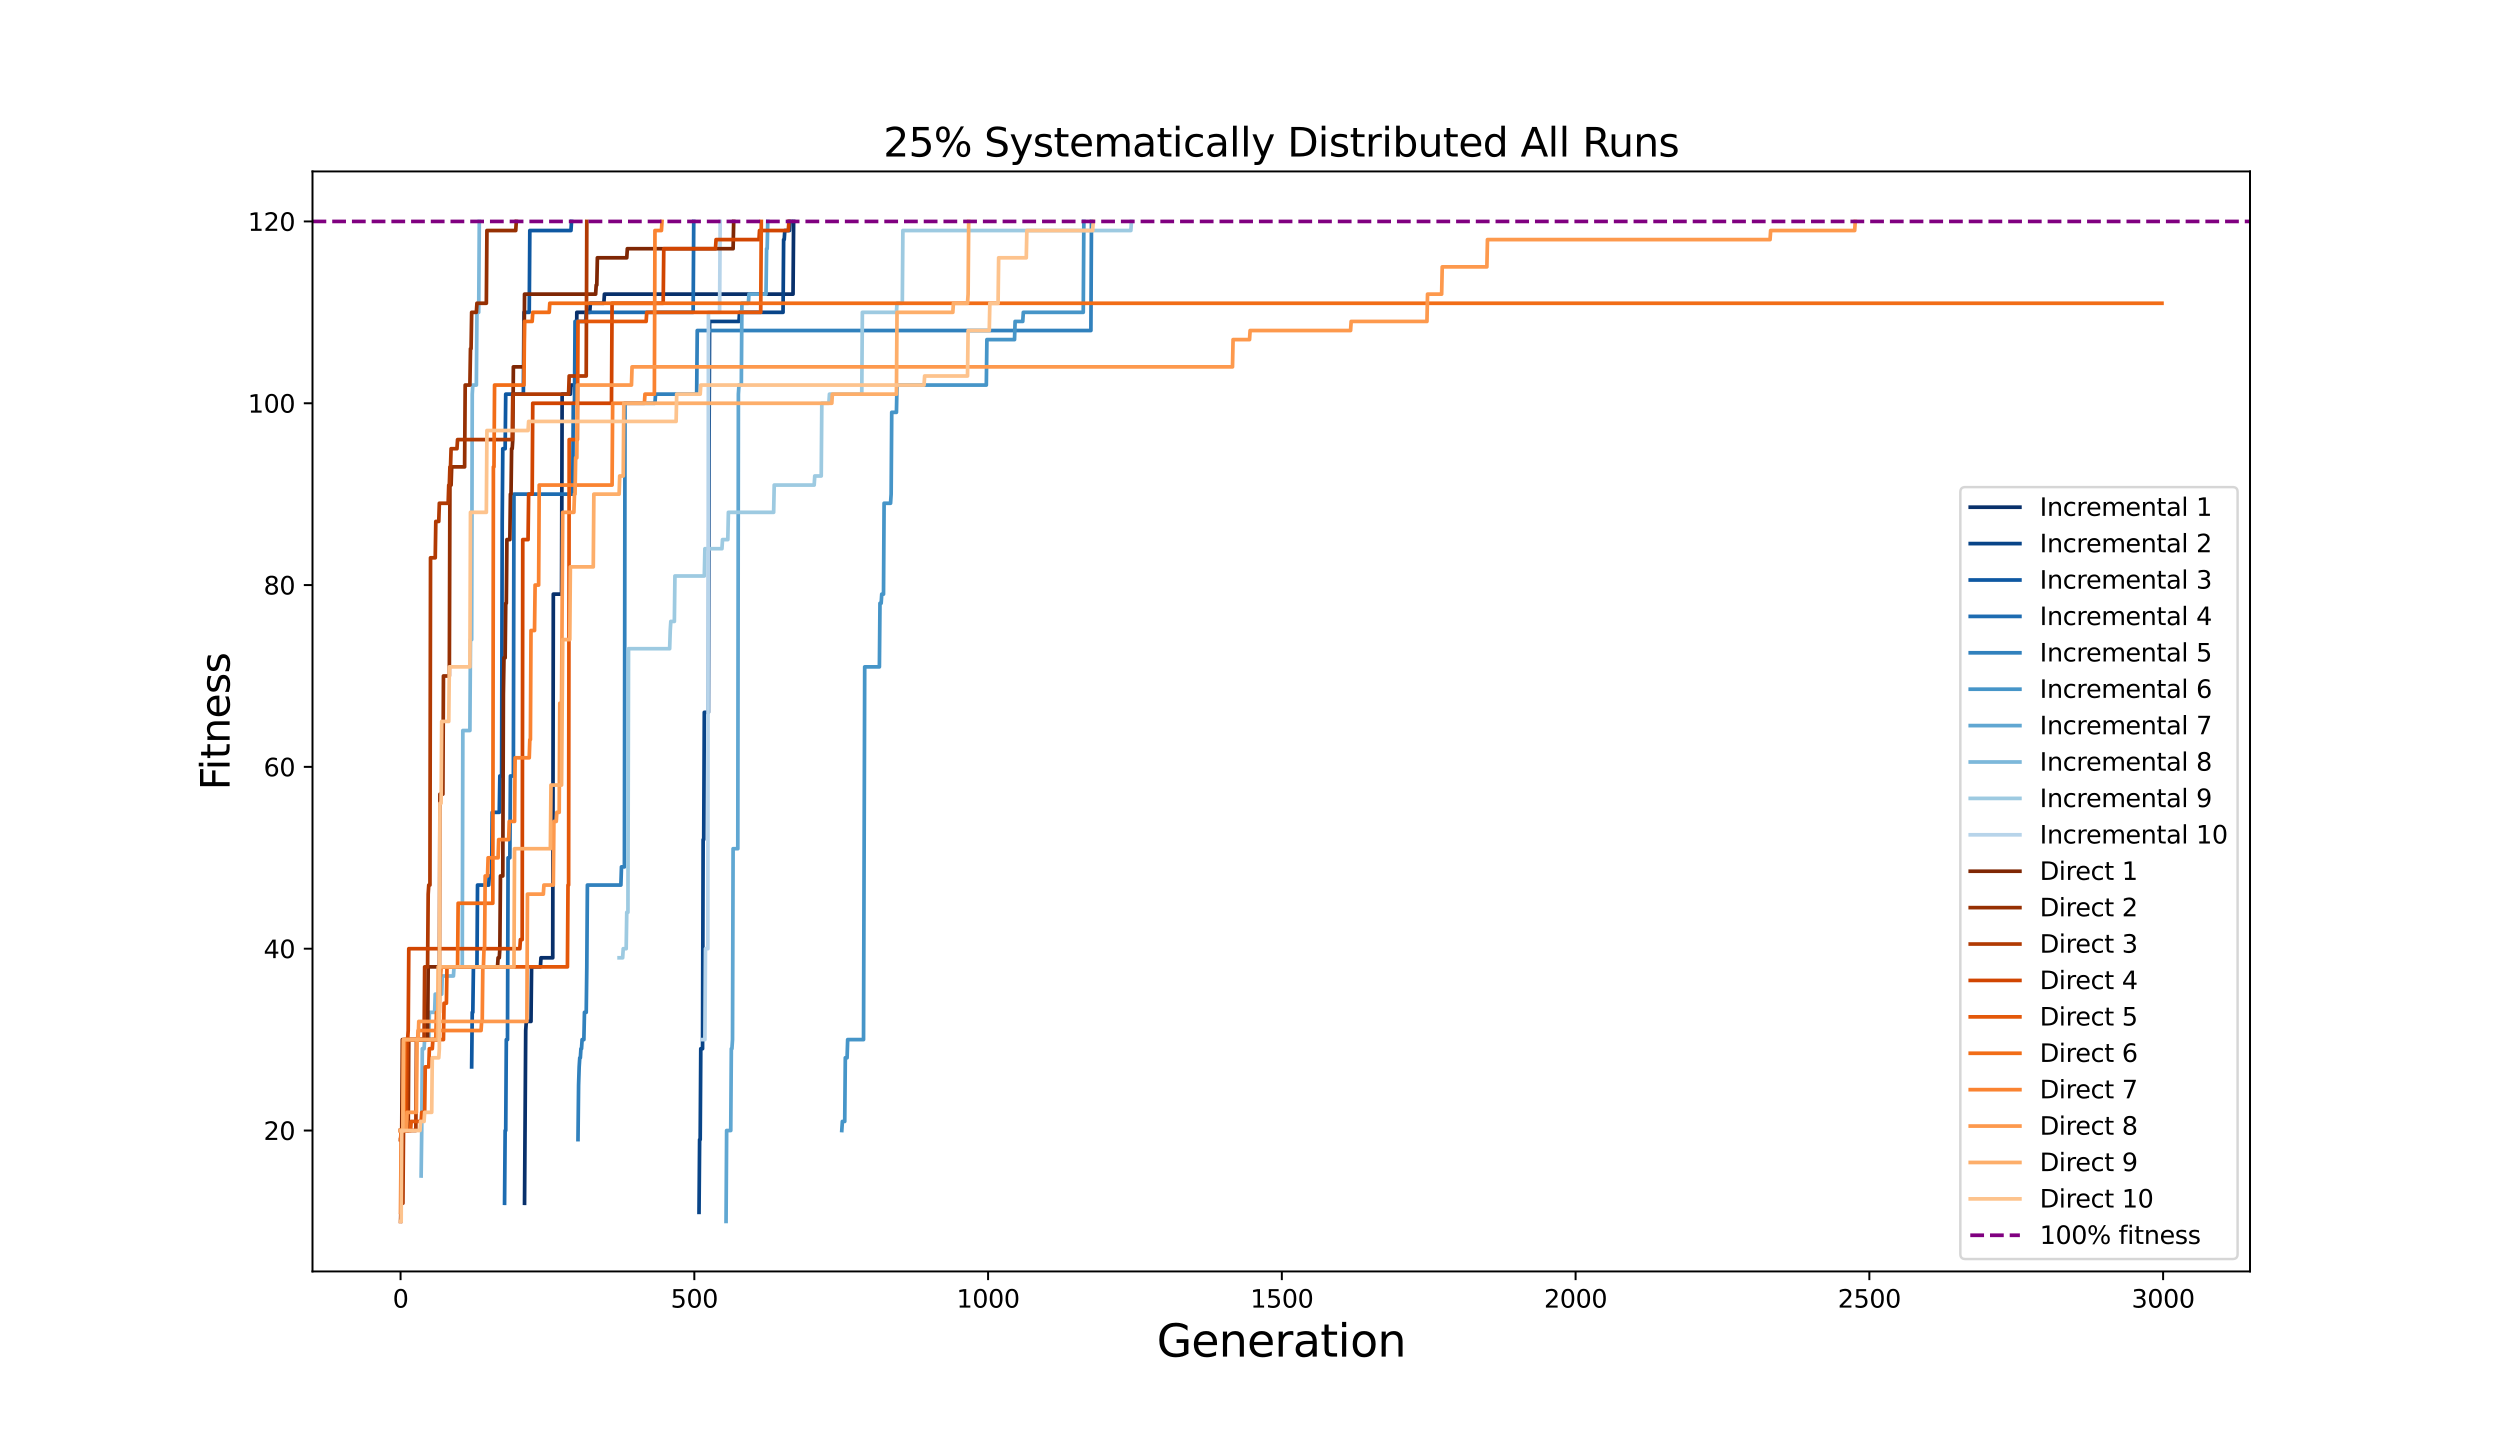 <?xml version="1.0" encoding="utf-8" standalone="no"?>
<!DOCTYPE svg PUBLIC "-//W3C//DTD SVG 1.1//EN"
  "http://www.w3.org/Graphics/SVG/1.1/DTD/svg11.dtd">
<svg xmlns:xlink="http://www.w3.org/1999/xlink" width="1008pt" height="576pt" viewBox="0 0 1008 576" xmlns="http://www.w3.org/2000/svg" version="1.1">
 <defs>
  <style type="text/css">*{stroke-linejoin: round; stroke-linecap: butt}</style>
 </defs>
 <g id="figure_1">
  <g id="patch_1">
   <path d="M 0 576 
L 1008 576 
L 1008 0 
L 0 0 
z
" style="fill: #ffffff"/>
  </g>
  <g id="axes_1">
   <g id="patch_2">
    <path d="M 126 512.64 
L 907.2 512.64 
L 907.2 69.12 
L 126 69.12 
z
" style="fill: #ffffff"/>
   </g>
   <g id="matplotlib.axis_1">
    <g id="xtick_1">
     <g id="line2d_1">
      <defs>
       <path id="m38ad7a9e17" d="M 0 0 
L 0 3.5 
" style="stroke: #000000; stroke-width: 0.8"/>
      </defs>
      <g>
       <use xlink:href="#m38ad7a9e17" x="161.509" y="512.64" style="stroke: #000000; stroke-width: 0.8"/>
      </g>
     </g>
     <g id="text_1">
      <!-- 0 -->
      <g transform="translate(158.328 527.238) scale(0.1 -0.1)">
       <defs>
        <path id="DejaVuSans-30" d="M 2034 4250 
Q 1547 4250 1301 3770 
Q 1056 3291 1056 2328 
Q 1056 1369 1301 889 
Q 1547 409 2034 409 
Q 2525 409 2770 889 
Q 3016 1369 3016 2328 
Q 3016 3291 2770 3770 
Q 2525 4250 2034 4250 
z
M 2034 4750 
Q 2819 4750 3233 4129 
Q 3647 3509 3647 2328 
Q 3647 1150 3233 529 
Q 2819 -91 2034 -91 
Q 1250 -91 836 529 
Q 422 1150 422 2328 
Q 422 3509 836 4129 
Q 1250 4750 2034 4750 
z
" transform="scale(0.016)"/>
       </defs>
       <use xlink:href="#DejaVuSans-30"/>
      </g>
     </g>
    </g>
    <g id="xtick_2">
     <g id="line2d_2">
      <g>
       <use xlink:href="#m38ad7a9e17" x="279.952" y="512.64" style="stroke: #000000; stroke-width: 0.8"/>
      </g>
     </g>
     <g id="text_2">
      <!-- 500 -->
      <g transform="translate(270.408 527.238) scale(0.1 -0.1)">
       <defs>
        <path id="DejaVuSans-35" d="M 691 4666 
L 3169 4666 
L 3169 4134 
L 1269 4134 
L 1269 2991 
Q 1406 3038 1543 3061 
Q 1681 3084 1819 3084 
Q 2600 3084 3056 2656 
Q 3513 2228 3513 1497 
Q 3513 744 3044 326 
Q 2575 -91 1722 -91 
Q 1428 -91 1123 -41 
Q 819 9 494 109 
L 494 744 
Q 775 591 1075 516 
Q 1375 441 1709 441 
Q 2250 441 2565 725 
Q 2881 1009 2881 1497 
Q 2881 1984 2565 2268 
Q 2250 2553 1709 2553 
Q 1456 2553 1204 2497 
Q 953 2441 691 2322 
L 691 4666 
z
" transform="scale(0.016)"/>
       </defs>
       <use xlink:href="#DejaVuSans-35"/>
       <use xlink:href="#DejaVuSans-30" x="63.623"/>
       <use xlink:href="#DejaVuSans-30" x="127.246"/>
      </g>
     </g>
    </g>
    <g id="xtick_3">
     <g id="line2d_3">
      <g>
       <use xlink:href="#m38ad7a9e17" x="398.394" y="512.64" style="stroke: #000000; stroke-width: 0.8"/>
      </g>
     </g>
     <g id="text_3">
      <!-- 1000 -->
      <g transform="translate(385.669 527.238) scale(0.1 -0.1)">
       <defs>
        <path id="DejaVuSans-31" d="M 794 531 
L 1825 531 
L 1825 4091 
L 703 3866 
L 703 4441 
L 1819 4666 
L 2450 4666 
L 2450 531 
L 3481 531 
L 3481 0 
L 794 0 
L 794 531 
z
" transform="scale(0.016)"/>
       </defs>
       <use xlink:href="#DejaVuSans-31"/>
       <use xlink:href="#DejaVuSans-30" x="63.623"/>
       <use xlink:href="#DejaVuSans-30" x="127.246"/>
       <use xlink:href="#DejaVuSans-30" x="190.869"/>
      </g>
     </g>
    </g>
    <g id="xtick_4">
     <g id="line2d_4">
      <g>
       <use xlink:href="#m38ad7a9e17" x="516.837" y="512.64" style="stroke: #000000; stroke-width: 0.8"/>
      </g>
     </g>
     <g id="text_4">
      <!-- 1500 -->
      <g transform="translate(504.112 527.238) scale(0.1 -0.1)">
       <use xlink:href="#DejaVuSans-31"/>
       <use xlink:href="#DejaVuSans-35" x="63.623"/>
       <use xlink:href="#DejaVuSans-30" x="127.246"/>
       <use xlink:href="#DejaVuSans-30" x="190.869"/>
      </g>
     </g>
    </g>
    <g id="xtick_5">
     <g id="line2d_5">
      <g>
       <use xlink:href="#m38ad7a9e17" x="635.279" y="512.64" style="stroke: #000000; stroke-width: 0.8"/>
      </g>
     </g>
     <g id="text_5">
      <!-- 2000 -->
      <g transform="translate(622.554 527.238) scale(0.1 -0.1)">
       <defs>
        <path id="DejaVuSans-32" d="M 1228 531 
L 3431 531 
L 3431 0 
L 469 0 
L 469 531 
Q 828 903 1448 1529 
Q 2069 2156 2228 2338 
Q 2531 2678 2651 2914 
Q 2772 3150 2772 3378 
Q 2772 3750 2511 3984 
Q 2250 4219 1831 4219 
Q 1534 4219 1204 4116 
Q 875 4013 500 3803 
L 500 4441 
Q 881 4594 1212 4672 
Q 1544 4750 1819 4750 
Q 2544 4750 2975 4387 
Q 3406 4025 3406 3419 
Q 3406 3131 3298 2873 
Q 3191 2616 2906 2266 
Q 2828 2175 2409 1742 
Q 1991 1309 1228 531 
z
" transform="scale(0.016)"/>
       </defs>
       <use xlink:href="#DejaVuSans-32"/>
       <use xlink:href="#DejaVuSans-30" x="63.623"/>
       <use xlink:href="#DejaVuSans-30" x="127.246"/>
       <use xlink:href="#DejaVuSans-30" x="190.869"/>
      </g>
     </g>
    </g>
    <g id="xtick_6">
     <g id="line2d_6">
      <g>
       <use xlink:href="#m38ad7a9e17" x="753.722" y="512.64" style="stroke: #000000; stroke-width: 0.8"/>
      </g>
     </g>
     <g id="text_6">
      <!-- 2500 -->
      <g transform="translate(740.997 527.238) scale(0.1 -0.1)">
       <use xlink:href="#DejaVuSans-32"/>
       <use xlink:href="#DejaVuSans-35" x="63.623"/>
       <use xlink:href="#DejaVuSans-30" x="127.246"/>
       <use xlink:href="#DejaVuSans-30" x="190.869"/>
      </g>
     </g>
    </g>
    <g id="xtick_7">
     <g id="line2d_7">
      <g>
       <use xlink:href="#m38ad7a9e17" x="872.165" y="512.64" style="stroke: #000000; stroke-width: 0.8"/>
      </g>
     </g>
     <g id="text_7">
      <!-- 3000 -->
      <g transform="translate(859.44 527.238) scale(0.1 -0.1)">
       <defs>
        <path id="DejaVuSans-33" d="M 2597 2516 
Q 3050 2419 3304 2112 
Q 3559 1806 3559 1356 
Q 3559 666 3084 287 
Q 2609 -91 1734 -91 
Q 1441 -91 1130 -33 
Q 819 25 488 141 
L 488 750 
Q 750 597 1062 519 
Q 1375 441 1716 441 
Q 2309 441 2620 675 
Q 2931 909 2931 1356 
Q 2931 1769 2642 2001 
Q 2353 2234 1838 2234 
L 1294 2234 
L 1294 2753 
L 1863 2753 
Q 2328 2753 2575 2939 
Q 2822 3125 2822 3475 
Q 2822 3834 2567 4026 
Q 2313 4219 1838 4219 
Q 1578 4219 1281 4162 
Q 984 4106 628 3988 
L 628 4550 
Q 988 4650 1302 4700 
Q 1616 4750 1894 4750 
Q 2613 4750 3031 4423 
Q 3450 4097 3450 3541 
Q 3450 3153 3228 2886 
Q 3006 2619 2597 2516 
z
" transform="scale(0.016)"/>
       </defs>
       <use xlink:href="#DejaVuSans-33"/>
       <use xlink:href="#DejaVuSans-30" x="63.623"/>
       <use xlink:href="#DejaVuSans-30" x="127.246"/>
       <use xlink:href="#DejaVuSans-30" x="190.869"/>
      </g>
     </g>
    </g>
    <g id="text_8">
     <!-- Generation -->
     <g transform="translate(466.393 546.995) scale(0.18 -0.18)">
      <defs>
       <path id="DejaVuSans-47" d="M 3809 666 
L 3809 1919 
L 2778 1919 
L 2778 2438 
L 4434 2438 
L 4434 434 
Q 4069 175 3628 42 
Q 3188 -91 2688 -91 
Q 1594 -91 976 548 
Q 359 1188 359 2328 
Q 359 3472 976 4111 
Q 1594 4750 2688 4750 
Q 3144 4750 3555 4637 
Q 3966 4525 4313 4306 
L 4313 3634 
Q 3963 3931 3569 4081 
Q 3175 4231 2741 4231 
Q 1884 4231 1454 3753 
Q 1025 3275 1025 2328 
Q 1025 1384 1454 906 
Q 1884 428 2741 428 
Q 3075 428 3337 486 
Q 3600 544 3809 666 
z
" transform="scale(0.016)"/>
       <path id="DejaVuSans-65" d="M 3597 1894 
L 3597 1613 
L 953 1613 
Q 991 1019 1311 708 
Q 1631 397 2203 397 
Q 2534 397 2845 478 
Q 3156 559 3463 722 
L 3463 178 
Q 3153 47 2828 -22 
Q 2503 -91 2169 -91 
Q 1331 -91 842 396 
Q 353 884 353 1716 
Q 353 2575 817 3079 
Q 1281 3584 2069 3584 
Q 2775 3584 3186 3129 
Q 3597 2675 3597 1894 
z
M 3022 2063 
Q 3016 2534 2758 2815 
Q 2500 3097 2075 3097 
Q 1594 3097 1305 2825 
Q 1016 2553 972 2059 
L 3022 2063 
z
" transform="scale(0.016)"/>
       <path id="DejaVuSans-6e" d="M 3513 2113 
L 3513 0 
L 2938 0 
L 2938 2094 
Q 2938 2591 2744 2837 
Q 2550 3084 2163 3084 
Q 1697 3084 1428 2787 
Q 1159 2491 1159 1978 
L 1159 0 
L 581 0 
L 581 3500 
L 1159 3500 
L 1159 2956 
Q 1366 3272 1645 3428 
Q 1925 3584 2291 3584 
Q 2894 3584 3203 3211 
Q 3513 2838 3513 2113 
z
" transform="scale(0.016)"/>
       <path id="DejaVuSans-72" d="M 2631 2963 
Q 2534 3019 2420 3045 
Q 2306 3072 2169 3072 
Q 1681 3072 1420 2755 
Q 1159 2438 1159 1844 
L 1159 0 
L 581 0 
L 581 3500 
L 1159 3500 
L 1159 2956 
Q 1341 3275 1631 3429 
Q 1922 3584 2338 3584 
Q 2397 3584 2469 3576 
Q 2541 3569 2628 3553 
L 2631 2963 
z
" transform="scale(0.016)"/>
       <path id="DejaVuSans-61" d="M 2194 1759 
Q 1497 1759 1228 1600 
Q 959 1441 959 1056 
Q 959 750 1161 570 
Q 1363 391 1709 391 
Q 2188 391 2477 730 
Q 2766 1069 2766 1631 
L 2766 1759 
L 2194 1759 
z
M 3341 1997 
L 3341 0 
L 2766 0 
L 2766 531 
Q 2569 213 2275 61 
Q 1981 -91 1556 -91 
Q 1019 -91 701 211 
Q 384 513 384 1019 
Q 384 1609 779 1909 
Q 1175 2209 1959 2209 
L 2766 2209 
L 2766 2266 
Q 2766 2663 2505 2880 
Q 2244 3097 1772 3097 
Q 1472 3097 1187 3025 
Q 903 2953 641 2809 
L 641 3341 
Q 956 3463 1253 3523 
Q 1550 3584 1831 3584 
Q 2591 3584 2966 3190 
Q 3341 2797 3341 1997 
z
" transform="scale(0.016)"/>
       <path id="DejaVuSans-74" d="M 1172 4494 
L 1172 3500 
L 2356 3500 
L 2356 3053 
L 1172 3053 
L 1172 1153 
Q 1172 725 1289 603 
Q 1406 481 1766 481 
L 2356 481 
L 2356 0 
L 1766 0 
Q 1100 0 847 248 
Q 594 497 594 1153 
L 594 3053 
L 172 3053 
L 172 3500 
L 594 3500 
L 594 4494 
L 1172 4494 
z
" transform="scale(0.016)"/>
       <path id="DejaVuSans-69" d="M 603 3500 
L 1178 3500 
L 1178 0 
L 603 0 
L 603 3500 
z
M 603 4863 
L 1178 4863 
L 1178 4134 
L 603 4134 
L 603 4863 
z
" transform="scale(0.016)"/>
       <path id="DejaVuSans-6f" d="M 1959 3097 
Q 1497 3097 1228 2736 
Q 959 2375 959 1747 
Q 959 1119 1226 758 
Q 1494 397 1959 397 
Q 2419 397 2687 759 
Q 2956 1122 2956 1747 
Q 2956 2369 2687 2733 
Q 2419 3097 1959 3097 
z
M 1959 3584 
Q 2709 3584 3137 3096 
Q 3566 2609 3566 1747 
Q 3566 888 3137 398 
Q 2709 -91 1959 -91 
Q 1206 -91 779 398 
Q 353 888 353 1747 
Q 353 2609 779 3096 
Q 1206 3584 1959 3584 
z
" transform="scale(0.016)"/>
      </defs>
      <use xlink:href="#DejaVuSans-47"/>
      <use xlink:href="#DejaVuSans-65" x="77.49"/>
      <use xlink:href="#DejaVuSans-6e" x="139.014"/>
      <use xlink:href="#DejaVuSans-65" x="202.393"/>
      <use xlink:href="#DejaVuSans-72" x="263.916"/>
      <use xlink:href="#DejaVuSans-61" x="305.029"/>
      <use xlink:href="#DejaVuSans-74" x="366.309"/>
      <use xlink:href="#DejaVuSans-69" x="405.518"/>
      <use xlink:href="#DejaVuSans-6f" x="433.301"/>
      <use xlink:href="#DejaVuSans-6e" x="494.482"/>
     </g>
    </g>
   </g>
   <g id="matplotlib.axis_2">
    <g id="ytick_1">
     <g id="line2d_8">
      <defs>
       <path id="m0af1638ff4" d="M 0 0 
L -3.5 0 
" style="stroke: #000000; stroke-width: 0.8"/>
      </defs>
      <g>
       <use xlink:href="#m0af1638ff4" x="126" y="455.825" style="stroke: #000000; stroke-width: 0.8"/>
      </g>
     </g>
     <g id="text_9">
      <!-- 20 -->
      <g transform="translate(106.275 459.625) scale(0.1 -0.1)">
       <use xlink:href="#DejaVuSans-32"/>
       <use xlink:href="#DejaVuSans-30" x="63.623"/>
      </g>
     </g>
    </g>
    <g id="ytick_2">
     <g id="line2d_9">
      <g>
       <use xlink:href="#m0af1638ff4" x="126" y="382.516" style="stroke: #000000; stroke-width: 0.8"/>
      </g>
     </g>
     <g id="text_10">
      <!-- 40 -->
      <g transform="translate(106.275 386.316) scale(0.1 -0.1)">
       <defs>
        <path id="DejaVuSans-34" d="M 2419 4116 
L 825 1625 
L 2419 1625 
L 2419 4116 
z
M 2253 4666 
L 3047 4666 
L 3047 1625 
L 3713 1625 
L 3713 1100 
L 3047 1100 
L 3047 0 
L 2419 0 
L 2419 1100 
L 313 1100 
L 313 1709 
L 2253 4666 
z
" transform="scale(0.016)"/>
       </defs>
       <use xlink:href="#DejaVuSans-34"/>
       <use xlink:href="#DejaVuSans-30" x="63.623"/>
      </g>
     </g>
    </g>
    <g id="ytick_3">
     <g id="line2d_10">
      <g>
       <use xlink:href="#m0af1638ff4" x="126" y="309.207" style="stroke: #000000; stroke-width: 0.8"/>
      </g>
     </g>
     <g id="text_11">
      <!-- 60 -->
      <g transform="translate(106.275 313.006) scale(0.1 -0.1)">
       <defs>
        <path id="DejaVuSans-36" d="M 2113 2584 
Q 1688 2584 1439 2293 
Q 1191 2003 1191 1497 
Q 1191 994 1439 701 
Q 1688 409 2113 409 
Q 2538 409 2786 701 
Q 3034 994 3034 1497 
Q 3034 2003 2786 2293 
Q 2538 2584 2113 2584 
z
M 3366 4563 
L 3366 3988 
Q 3128 4100 2886 4159 
Q 2644 4219 2406 4219 
Q 1781 4219 1451 3797 
Q 1122 3375 1075 2522 
Q 1259 2794 1537 2939 
Q 1816 3084 2150 3084 
Q 2853 3084 3261 2657 
Q 3669 2231 3669 1497 
Q 3669 778 3244 343 
Q 2819 -91 2113 -91 
Q 1303 -91 875 529 
Q 447 1150 447 2328 
Q 447 3434 972 4092 
Q 1497 4750 2381 4750 
Q 2619 4750 2861 4703 
Q 3103 4656 3366 4563 
z
" transform="scale(0.016)"/>
       </defs>
       <use xlink:href="#DejaVuSans-36"/>
       <use xlink:href="#DejaVuSans-30" x="63.623"/>
      </g>
     </g>
    </g>
    <g id="ytick_4">
     <g id="line2d_11">
      <g>
       <use xlink:href="#m0af1638ff4" x="126" y="235.898" style="stroke: #000000; stroke-width: 0.8"/>
      </g>
     </g>
     <g id="text_12">
      <!-- 80 -->
      <g transform="translate(106.275 239.697) scale(0.1 -0.1)">
       <defs>
        <path id="DejaVuSans-38" d="M 2034 2216 
Q 1584 2216 1326 1975 
Q 1069 1734 1069 1313 
Q 1069 891 1326 650 
Q 1584 409 2034 409 
Q 2484 409 2743 651 
Q 3003 894 3003 1313 
Q 3003 1734 2745 1975 
Q 2488 2216 2034 2216 
z
M 1403 2484 
Q 997 2584 770 2862 
Q 544 3141 544 3541 
Q 544 4100 942 4425 
Q 1341 4750 2034 4750 
Q 2731 4750 3128 4425 
Q 3525 4100 3525 3541 
Q 3525 3141 3298 2862 
Q 3072 2584 2669 2484 
Q 3125 2378 3379 2068 
Q 3634 1759 3634 1313 
Q 3634 634 3220 271 
Q 2806 -91 2034 -91 
Q 1263 -91 848 271 
Q 434 634 434 1313 
Q 434 1759 690 2068 
Q 947 2378 1403 2484 
z
M 1172 3481 
Q 1172 3119 1398 2916 
Q 1625 2713 2034 2713 
Q 2441 2713 2670 2916 
Q 2900 3119 2900 3481 
Q 2900 3844 2670 4047 
Q 2441 4250 2034 4250 
Q 1625 4250 1398 4047 
Q 1172 3844 1172 3481 
z
" transform="scale(0.016)"/>
       </defs>
       <use xlink:href="#DejaVuSans-38"/>
       <use xlink:href="#DejaVuSans-30" x="63.623"/>
      </g>
     </g>
    </g>
    <g id="ytick_5">
     <g id="line2d_12">
      <g>
       <use xlink:href="#m0af1638ff4" x="126" y="162.589" style="stroke: #000000; stroke-width: 0.8"/>
      </g>
     </g>
     <g id="text_13">
      <!-- 100 -->
      <g transform="translate(99.912 166.388) scale(0.1 -0.1)">
       <use xlink:href="#DejaVuSans-31"/>
       <use xlink:href="#DejaVuSans-30" x="63.623"/>
       <use xlink:href="#DejaVuSans-30" x="127.246"/>
      </g>
     </g>
    </g>
    <g id="ytick_6">
     <g id="line2d_13">
      <g>
       <use xlink:href="#m0af1638ff4" x="126" y="89.28" style="stroke: #000000; stroke-width: 0.8"/>
      </g>
     </g>
     <g id="text_14">
      <!-- 120 -->
      <g transform="translate(99.912 93.079) scale(0.1 -0.1)">
       <use xlink:href="#DejaVuSans-31"/>
       <use xlink:href="#DejaVuSans-32" x="63.623"/>
       <use xlink:href="#DejaVuSans-30" x="127.246"/>
      </g>
     </g>
    </g>
    <g id="text_15">
     <!-- Fitness -->
     <g transform="translate(92.585 318.587) rotate(-90) scale(0.16 -0.16)">
      <defs>
       <path id="DejaVuSans-46" d="M 628 4666 
L 3309 4666 
L 3309 4134 
L 1259 4134 
L 1259 2759 
L 3109 2759 
L 3109 2228 
L 1259 2228 
L 1259 0 
L 628 0 
L 628 4666 
z
" transform="scale(0.016)"/>
       <path id="DejaVuSans-73" d="M 2834 3397 
L 2834 2853 
Q 2591 2978 2328 3040 
Q 2066 3103 1784 3103 
Q 1356 3103 1142 2972 
Q 928 2841 928 2578 
Q 928 2378 1081 2264 
Q 1234 2150 1697 2047 
L 1894 2003 
Q 2506 1872 2764 1633 
Q 3022 1394 3022 966 
Q 3022 478 2636 193 
Q 2250 -91 1575 -91 
Q 1294 -91 989 -36 
Q 684 19 347 128 
L 347 722 
Q 666 556 975 473 
Q 1284 391 1588 391 
Q 1994 391 2212 530 
Q 2431 669 2431 922 
Q 2431 1156 2273 1281 
Q 2116 1406 1581 1522 
L 1381 1569 
Q 847 1681 609 1914 
Q 372 2147 372 2553 
Q 372 3047 722 3315 
Q 1072 3584 1716 3584 
Q 2034 3584 2315 3537 
Q 2597 3491 2834 3397 
z
" transform="scale(0.016)"/>
      </defs>
      <use xlink:href="#DejaVuSans-46"/>
      <use xlink:href="#DejaVuSans-69" x="50.27"/>
      <use xlink:href="#DejaVuSans-74" x="78.053"/>
      <use xlink:href="#DejaVuSans-6e" x="117.262"/>
      <use xlink:href="#DejaVuSans-65" x="180.641"/>
      <use xlink:href="#DejaVuSans-73" x="242.164"/>
      <use xlink:href="#DejaVuSans-73" x="294.264"/>
     </g>
    </g>
   </g>
   <g id="line2d_14">
    <path d="M 211.492 485.149 
L 211.966 415.505 
L 212.203 411.84 
L 214.098 411.84 
L 214.334 389.847 
L 217.888 389.847 
L 218.125 386.182 
L 222.862 386.182 
L 223.099 239.564 
L 226.416 239.564 
L 226.653 158.924 
L 229.969 158.924 
L 230.206 155.258 
L 232.338 155.258 
L 232.575 125.935 
L 237.786 125.935 
L 238.023 122.269 
L 243.471 122.269 
L 243.708 118.604 
L 319.748 118.604 
L 319.985 89.28 
L 319.985 89.28 
" clip-path="url(#p54d63b4b14)" style="fill: none; stroke: #08306b; stroke-width: 1.5; stroke-linecap: square"/>
   </g>
   <g id="line2d_15">
    <path d="M 281.847 488.815 
L 282.084 459.491 
L 282.321 459.491 
L 282.557 422.836 
L 283.268 422.836 
L 283.505 338.531 
L 283.742 338.531 
L 283.979 287.215 
L 285.637 287.215 
L 285.874 180.916 
L 286.111 129.6 
L 297.955 129.6 
L 298.192 125.935 
L 315.721 125.935 
L 315.958 96.611 
L 316.195 96.611 
L 316.432 92.945 
L 318.327 92.945 
L 318.564 89.28 
L 318.564 89.28 
" clip-path="url(#p54d63b4b14)" style="fill: none; stroke: #084488; stroke-width: 1.5; stroke-linecap: square"/>
   </g>
   <g id="line2d_16">
    <path d="M 190.172 430.167 
L 190.409 408.175 
L 190.646 408.175 
L 190.883 389.847 
L 192.304 389.847 
L 192.541 356.858 
L 197.042 356.858 
L 197.279 353.193 
L 198.226 353.193 
L 198.463 327.535 
L 201.306 327.535 
L 201.543 312.873 
L 202.253 312.873 
L 202.49 210.24 
L 202.727 180.916 
L 203.675 180.916 
L 203.912 158.924 
L 211.018 158.924 
L 211.255 125.935 
L 213.387 125.935 
L 213.624 92.945 
L 230.206 92.945 
L 230.443 89.28 
L 230.443 89.28 
" clip-path="url(#p54d63b4b14)" style="fill: none; stroke: #0e58a2; stroke-width: 1.5; stroke-linecap: square"/>
   </g>
   <g id="line2d_17">
    <path d="M 203.438 485.149 
L 203.675 455.825 
L 203.912 455.825 
L 204.148 419.171 
L 204.622 419.171 
L 204.859 345.862 
L 205.57 345.862 
L 205.807 312.873 
L 206.991 312.873 
L 207.228 199.244 
L 230.916 199.244 
L 231.153 162.589 
L 231.627 162.589 
L 231.864 129.6 
L 236.128 129.6 
L 236.365 125.935 
L 279.478 125.935 
L 279.715 89.28 
L 279.715 89.28 
" clip-path="url(#p54d63b4b14)" style="fill: none; stroke: #1d6cb1; stroke-width: 1.5; stroke-linecap: square"/>
   </g>
   <g id="line2d_18">
    <path d="M 233.048 459.491 
L 233.285 437.498 
L 233.522 430.167 
L 233.759 426.502 
L 233.996 426.502 
L 234.233 422.836 
L 234.47 422.836 
L 234.707 419.171 
L 235.417 419.171 
L 235.654 408.175 
L 236.365 408.175 
L 236.602 389.847 
L 236.839 356.858 
L 250.341 356.858 
L 250.578 349.527 
L 251.762 349.527 
L 251.999 162.589 
L 264.08 162.589 
L 264.317 158.924 
L 280.899 158.924 
L 281.136 133.265 
L 439.849 133.265 
L 440.086 89.28 
L 440.086 89.28 
" clip-path="url(#p54d63b4b14)" style="fill: none; stroke: #3181bd; stroke-width: 1.5; stroke-linecap: square"/>
   </g>
   <g id="line2d_19">
    <path d="M 339.41 455.825 
L 339.647 452.16 
L 340.594 452.16 
L 340.831 426.502 
L 341.542 426.502 
L 341.779 419.171 
L 348.175 419.171 
L 348.648 268.887 
L 354.571 268.887 
L 354.807 243.229 
L 355.281 243.229 
L 355.518 239.564 
L 356.229 239.564 
L 356.466 202.909 
L 359.071 202.909 
L 359.308 199.244 
L 359.545 166.255 
L 361.44 166.255 
L 361.677 155.258 
L 397.684 155.258 
L 397.921 136.931 
L 409.054 136.931 
L 409.291 129.6 
L 412.371 129.6 
L 412.607 125.935 
L 436.77 125.935 
L 437.007 89.28 
L 437.007 89.28 
" clip-path="url(#p54d63b4b14)" style="fill: none; stroke: #4695c8; stroke-width: 1.5; stroke-linecap: square"/>
   </g>
   <g id="line2d_20">
    <path d="M 292.743 492.48 
L 292.98 455.825 
L 293.217 455.825 
L 293.454 455.825 
L 293.691 455.825 
L 293.928 455.825 
L 294.165 455.825 
L 294.402 455.825 
L 294.639 455.825 
L 294.875 422.836 
L 295.112 422.836 
L 295.349 419.171 
L 295.586 342.196 
L 295.823 342.196 
L 296.06 342.196 
L 296.297 342.196 
L 296.534 342.196 
L 296.771 342.196 
L 297.007 342.196 
L 297.244 342.196 
L 297.481 342.196 
L 297.718 158.924 
L 297.955 155.258 
L 298.192 155.258 
L 298.429 155.258 
L 298.666 155.258 
L 298.903 155.258 
L 299.139 122.269 
L 299.376 122.269 
L 299.613 122.269 
L 299.85 122.269 
L 300.087 122.269 
L 300.324 122.269 
L 300.561 122.269 
L 300.798 122.269 
L 301.034 122.269 
L 301.271 122.269 
L 301.508 122.269 
L 301.745 122.269 
L 301.982 118.604 
L 302.219 118.604 
L 302.456 118.604 
L 302.693 118.604 
L 302.93 118.604 
L 303.166 118.604 
L 303.403 118.604 
L 303.64 118.604 
L 303.877 118.604 
L 304.114 118.604 
L 304.351 118.604 
L 304.588 118.604 
L 304.825 118.604 
L 305.062 118.604 
L 305.298 118.604 
L 305.535 118.604 
L 305.772 118.604 
L 306.009 118.604 
L 306.246 118.604 
L 306.483 118.604 
L 306.72 118.604 
L 306.957 118.604 
L 307.193 118.604 
L 307.43 118.604 
L 307.667 118.604 
L 307.904 118.604 
L 308.141 118.604 
L 308.378 118.604 
L 308.615 118.604 
L 308.852 118.604 
L 309.089 100.276 
L 309.325 100.276 
L 309.562 89.28 
" clip-path="url(#p54d63b4b14)" style="fill: none; stroke: #60a7d2; stroke-width: 1.5; stroke-linecap: square"/>
   </g>
   <g id="line2d_21">
    <path d="M 169.8 474.153 
L 170.037 455.825 
L 170.274 422.836 
L 170.511 422.836 
L 170.748 422.836 
L 170.984 422.836 
L 171.221 419.171 
L 171.458 419.171 
L 171.695 419.171 
L 171.932 419.171 
L 172.169 419.171 
L 172.406 419.171 
L 172.643 419.171 
L 172.88 419.171 
L 173.116 408.175 
L 173.353 408.175 
L 173.59 408.175 
L 173.827 408.175 
L 174.064 408.175 
L 174.301 408.175 
L 174.538 408.175 
L 174.775 408.175 
L 175.012 408.175 
L 175.248 408.175 
L 175.485 400.844 
L 175.722 400.844 
L 175.959 400.844 
L 176.196 400.844 
L 176.433 400.844 
L 176.67 400.844 
L 176.907 400.844 
L 177.144 400.844 
L 177.38 400.844 
L 177.617 400.844 
L 177.854 400.844 
L 178.091 400.844 
L 178.328 393.513 
L 178.565 393.513 
L 178.802 393.513 
L 179.039 393.513 
L 179.275 393.513 
L 179.512 393.513 
L 179.749 393.513 
L 179.986 393.513 
L 180.223 393.513 
L 180.46 393.513 
L 180.697 393.513 
L 180.934 393.513 
L 181.171 393.513 
L 181.407 393.513 
L 181.644 393.513 
L 181.881 393.513 
L 182.118 393.513 
L 182.355 393.513 
L 182.592 393.513 
L 182.829 393.513 
L 183.066 389.847 
L 183.303 389.847 
L 183.539 389.847 
L 183.776 389.847 
L 184.013 389.847 
L 184.25 389.847 
L 184.487 389.847 
L 184.724 389.847 
L 184.961 389.847 
L 185.198 389.847 
L 185.434 389.847 
L 185.671 389.847 
L 185.908 389.847 
L 186.145 389.847 
L 186.382 389.847 
L 186.619 294.545 
L 186.856 294.545 
L 187.093 294.545 
L 187.33 294.545 
L 187.566 294.545 
L 187.803 294.545 
L 188.04 294.545 
L 188.277 294.545 
L 188.514 294.545 
L 188.751 294.545 
L 188.988 294.545 
L 189.225 294.545 
L 189.462 294.545 
L 189.698 257.891 
L 189.935 257.891 
L 190.172 257.891 
L 190.409 158.924 
L 190.646 155.258 
L 190.883 155.258 
L 191.12 155.258 
L 191.357 155.258 
L 191.594 155.258 
L 191.83 155.258 
L 192.067 155.258 
L 192.304 125.935 
L 192.541 125.935 
L 192.778 125.935 
L 193.015 125.935 
L 193.252 89.28 
" clip-path="url(#p54d63b4b14)" style="fill: none; stroke: #7db8da; stroke-width: 1.5; stroke-linecap: square"/>
   </g>
   <g id="line2d_22">
    <path d="M 249.63 386.182 
L 251.052 386.182 
L 251.289 382.516 
L 252.473 382.516 
L 252.71 367.855 
L 253.184 367.855 
L 253.421 261.556 
L 270.003 261.556 
L 270.239 254.225 
L 270.476 250.56 
L 271.898 250.56 
L 272.134 232.233 
L 283.979 232.233 
L 284.216 221.236 
L 291.085 221.236 
L 291.322 217.571 
L 293.454 217.571 
L 293.691 206.575 
L 311.931 206.575 
L 312.168 195.578 
L 328.276 195.578 
L 328.513 191.913 
L 331.119 191.913 
L 331.356 162.589 
L 334.198 162.589 
L 334.435 158.924 
L 347.464 158.924 
L 347.701 125.935 
L 361.44 125.935 
L 361.677 122.269 
L 363.809 122.269 
L 364.046 92.945 
L 455.957 92.945 
L 456.194 89.28 
L 456.194 89.28 
" clip-path="url(#p54d63b4b14)" style="fill: none; stroke: #9dcae1; stroke-width: 1.5; stroke-linecap: square"/>
   </g>
   <g id="line2d_23">
    <path d="M 283.031 419.171 
L 283.268 419.171 
L 283.505 419.171 
L 283.742 419.171 
L 283.979 419.171 
L 284.216 419.171 
L 284.453 382.516 
L 284.689 382.516 
L 284.926 382.516 
L 285.163 382.516 
L 285.4 382.516 
L 285.637 125.935 
L 285.874 125.935 
L 286.111 125.935 
L 286.348 125.935 
L 286.584 125.935 
L 286.821 125.935 
L 287.058 125.935 
L 287.295 125.935 
L 287.532 125.935 
L 287.769 125.935 
L 288.006 125.935 
L 288.243 125.935 
L 288.48 125.935 
L 288.716 125.935 
L 288.953 125.935 
L 289.19 125.935 
L 289.427 125.935 
L 289.664 125.935 
L 289.901 125.935 
L 290.138 125.935 
L 290.375 89.28 
" clip-path="url(#p54d63b4b14)" style="fill: none; stroke: #b7d4ea; stroke-width: 1.5; stroke-linecap: square"/>
   </g>
   <g id="line2d_24">
    <path d="M 161.509 455.825 
L 161.983 455.825 
L 162.22 419.171 
L 172.406 419.171 
L 172.643 389.847 
L 200.595 389.847 
L 200.832 386.182 
L 201.306 386.182 
L 201.543 382.516 
L 201.78 353.193 
L 202.727 353.193 
L 202.964 279.884 
L 203.201 265.222 
L 203.675 265.222 
L 203.912 243.229 
L 204.148 243.229 
L 204.385 217.571 
L 205.57 217.571 
L 205.807 199.244 
L 206.044 199.244 
L 206.28 180.916 
L 206.517 180.916 
L 206.754 177.251 
L 206.991 147.927 
L 211.255 147.927 
L 211.492 118.604 
L 240.155 118.604 
L 240.392 114.938 
L 240.629 114.938 
L 240.866 103.942 
L 252.71 103.942 
L 252.947 100.276 
L 295.586 100.276 
L 295.823 89.28 
L 295.823 89.28 
" clip-path="url(#p54d63b4b14)" style="fill: none; stroke: #7f2704; stroke-width: 1.5; stroke-linecap: square"/>
   </g>
   <g id="line2d_25">
    <path d="M 161.509 459.491 
L 161.983 459.491 
L 162.22 455.825 
L 164.589 455.825 
L 164.825 419.171 
L 176.67 419.171 
L 176.907 400.844 
L 177.144 400.844 
L 177.38 320.204 
L 178.565 320.204 
L 178.802 272.553 
L 181.171 272.553 
L 181.407 195.578 
L 181.881 195.578 
L 182.118 188.247 
L 187.33 188.247 
L 187.566 155.258 
L 189.462 155.258 
L 189.698 140.596 
L 189.935 140.596 
L 190.172 125.935 
L 192.067 125.935 
L 192.304 122.269 
L 196.094 122.269 
L 196.331 92.945 
L 207.939 92.945 
L 208.175 89.28 
L 208.175 89.28 
" clip-path="url(#p54d63b4b14)" style="fill: none; stroke: #963003; stroke-width: 1.5; stroke-linecap: square"/>
   </g>
   <g id="line2d_26">
    <path d="M 161.509 492.48 
L 161.746 485.149 
L 162.457 485.149 
L 162.694 455.825 
L 167.668 455.825 
L 167.905 419.171 
L 170.984 419.171 
L 171.221 389.847 
L 172.406 389.847 
L 172.643 360.524 
L 172.88 356.858 
L 173.353 356.858 
L 173.59 224.902 
L 175.485 224.902 
L 175.722 210.24 
L 176.907 210.24 
L 177.144 202.909 
L 180.697 202.909 
L 180.934 195.578 
L 181.171 195.578 
L 181.407 188.247 
L 181.644 188.247 
L 181.881 180.916 
L 184.25 180.916 
L 184.487 177.251 
L 206.517 177.251 
L 206.754 158.924 
L 229.258 158.924 
L 229.495 151.593 
L 236.365 151.593 
L 236.602 89.28 
L 236.602 89.28 
" clip-path="url(#p54d63b4b14)" style="fill: none; stroke: #b13a03; stroke-width: 1.5; stroke-linecap: square"/>
   </g>
   <g id="line2d_27">
    <path d="M 161.509 455.825 
L 163.167 455.825 
L 163.404 452.16 
L 163.878 452.16 
L 164.115 419.171 
L 164.352 419.171 
L 164.589 415.505 
L 164.825 382.516 
L 209.597 382.516 
L 209.834 378.851 
L 210.544 378.851 
L 210.781 217.571 
L 212.913 217.571 
L 213.15 199.244 
L 214.571 199.244 
L 214.808 162.589 
L 246.551 162.589 
L 246.788 122.269 
L 267.397 122.269 
L 267.634 100.276 
L 288.48 100.276 
L 288.716 96.611 
L 306.009 96.611 
L 306.246 92.945 
L 317.853 92.945 
L 318.09 89.28 
L 318.09 89.28 
" clip-path="url(#p54d63b4b14)" style="fill: none; stroke: #d14501; stroke-width: 1.5; stroke-linecap: square"/>
   </g>
   <g id="line2d_28">
    <path d="M 161.509 459.491 
L 161.746 455.825 
L 165.536 455.825 
L 165.773 452.16 
L 169.8 452.16 
L 170.037 448.495 
L 171.221 448.495 
L 171.458 430.167 
L 172.88 430.167 
L 173.116 422.836 
L 174.301 422.836 
L 174.538 419.171 
L 178.802 419.171 
L 179.039 404.509 
L 179.986 404.509 
L 180.223 389.847 
L 228.784 389.847 
L 229.021 356.858 
L 229.258 356.858 
L 229.495 177.251 
L 232.812 177.251 
L 233.048 129.6 
L 260.527 129.6 
L 260.764 125.935 
L 306.72 125.935 
L 306.957 89.28 
L 306.957 89.28 
" clip-path="url(#p54d63b4b14)" style="fill: none; stroke: #e4580a; stroke-width: 1.5; stroke-linecap: square"/>
   </g>
   <g id="line2d_29">
    <path d="M 161.509 488.815 
L 161.746 455.825 
L 162.93 455.825 
L 163.167 419.171 
L 175.722 419.171 
L 175.959 408.175 
L 177.144 408.175 
L 177.38 393.513 
L 177.617 393.513 
L 177.854 389.847 
L 184.487 389.847 
L 184.724 364.189 
L 198.7 364.189 
L 198.937 188.247 
L 199.174 188.247 
L 199.411 155.258 
L 211.255 155.258 
L 211.492 129.6 
L 214.571 129.6 
L 214.808 125.935 
L 221.441 125.935 
L 221.678 122.269 
L 871.691 122.269 
L 871.691 122.269 
" clip-path="url(#p54d63b4b14)" style="fill: none; stroke: #f26d17; stroke-width: 1.5; stroke-linecap: square"/>
   </g>
   <g id="line2d_30">
    <path d="M 161.509 455.825 
L 162.457 455.825 
L 162.694 419.171 
L 168.379 419.171 
L 168.616 415.505 
L 193.962 415.505 
L 194.199 411.84 
L 194.436 411.84 
L 194.673 389.847 
L 194.91 389.847 
L 195.147 382.516 
L 195.384 382.516 
L 195.621 353.193 
L 196.568 353.193 
L 196.805 345.862 
L 200.832 345.862 
L 201.069 338.531 
L 205.096 338.531 
L 205.333 331.2 
L 207.465 331.2 
L 207.702 305.542 
L 213.387 305.542 
L 213.624 298.211 
L 213.861 298.211 
L 214.098 254.225 
L 215.519 254.225 
L 215.756 235.898 
L 217.177 235.898 
L 217.414 195.578 
L 246.788 195.578 
L 247.025 162.589 
L 259.816 162.589 
L 260.053 158.924 
L 263.843 158.924 
L 264.08 92.945 
L 266.686 92.945 
L 266.923 89.28 
L 266.923 89.28 
" clip-path="url(#p54d63b4b14)" style="fill: none; stroke: #fa8331; stroke-width: 1.5; stroke-linecap: square"/>
   </g>
   <g id="line2d_31">
    <path d="M 161.509 455.825 
L 163.878 455.825 
L 164.115 448.495 
L 167.905 448.495 
L 168.142 419.171 
L 168.616 419.171 
L 168.853 411.84 
L 212.439 411.84 
L 212.676 360.524 
L 219.072 360.524 
L 219.309 356.858 
L 223.099 356.858 
L 223.336 331.2 
L 224.284 331.2 
L 224.521 327.535 
L 225.468 327.535 
L 225.705 283.549 
L 226.416 283.549 
L 226.889 206.575 
L 231.39 206.575 
L 231.627 199.244 
L 231.864 199.244 
L 232.101 184.582 
L 232.575 184.582 
L 232.812 155.258 
L 254.605 155.258 
L 254.842 147.927 
L 496.939 147.927 
L 497.175 136.931 
L 503.808 136.931 
L 504.045 133.265 
L 544.552 133.265 
L 544.789 129.6 
L 575.348 129.6 
L 575.584 118.604 
L 581.27 118.604 
L 581.507 107.607 
L 599.51 107.607 
L 599.747 96.611 
L 713.688 96.611 
L 713.925 92.945 
L 747.8 92.945 
L 748.037 89.28 
L 748.037 89.28 
" clip-path="url(#p54d63b4b14)" style="fill: none; stroke: #fd994d; stroke-width: 1.5; stroke-linecap: square"/>
   </g>
   <g id="line2d_32">
    <path d="M 161.509 455.825 
L 162.457 455.825 
L 162.694 419.171 
L 176.433 419.171 
L 176.67 389.847 
L 207.228 389.847 
L 207.465 342.196 
L 221.915 342.196 
L 222.152 316.538 
L 226.416 316.538 
L 226.889 257.891 
L 229.732 257.891 
L 229.969 228.567 
L 239.207 228.567 
L 239.444 199.244 
L 249.63 199.244 
L 249.867 191.913 
L 251.289 191.913 
L 251.525 162.589 
L 335.383 162.589 
L 335.62 158.924 
L 361.44 158.924 
L 361.677 125.935 
L 384.181 125.935 
L 384.418 122.269 
L 390.103 122.269 
L 390.34 118.604 
L 390.577 89.28 
L 390.577 89.28 
" clip-path="url(#p54d63b4b14)" style="fill: none; stroke: #fdae6a; stroke-width: 1.5; stroke-linecap: square"/>
   </g>
   <g id="line2d_33">
    <path d="M 161.509 492.48 
L 161.746 492.48 
L 161.983 455.825 
L 169.326 455.825 
L 169.563 452.16 
L 170.984 452.16 
L 171.221 448.495 
L 174.064 448.495 
L 174.301 426.502 
L 176.907 426.502 
L 177.144 422.836 
L 177.38 323.869 
L 177.854 323.869 
L 178.091 290.88 
L 180.934 290.88 
L 181.171 268.887 
L 189.462 268.887 
L 189.698 206.575 
L 196.094 206.575 
L 196.331 173.585 
L 212.913 173.585 
L 213.15 169.92 
L 272.608 169.92 
L 272.845 158.924 
L 282.321 158.924 
L 282.557 155.258 
L 372.574 155.258 
L 372.811 151.593 
L 390.103 151.593 
L 390.34 133.265 
L 398.868 133.265 
L 399.105 122.269 
L 402.421 122.269 
L 402.658 103.942 
L 413.792 103.942 
L 414.029 92.945 
L 440.56 92.945 
L 440.797 89.28 
L 440.797 89.28 
" clip-path="url(#p54d63b4b14)" style="fill: none; stroke: #fdc38d; stroke-width: 1.5; stroke-linecap: square"/>
   </g>
   <g id="line2d_34">
    <path d="M 126 89.28 
L 907.2 89.28 
" clip-path="url(#p54d63b4b14)" style="fill: none; stroke-dasharray: 5.55,2.4; stroke-dashoffset: 0; stroke: #800080; stroke-width: 1.5"/>
   </g>
   <g id="patch_3">
    <path d="M 126 512.64 
L 126 69.12 
" style="fill: none; stroke: #000000; stroke-width: 0.8; stroke-linejoin: miter; stroke-linecap: square"/>
   </g>
   <g id="patch_4">
    <path d="M 907.2 512.64 
L 907.2 69.12 
" style="fill: none; stroke: #000000; stroke-width: 0.8; stroke-linejoin: miter; stroke-linecap: square"/>
   </g>
   <g id="patch_5">
    <path d="M 126 512.64 
L 907.2 512.64 
" style="fill: none; stroke: #000000; stroke-width: 0.8; stroke-linejoin: miter; stroke-linecap: square"/>
   </g>
   <g id="patch_6">
    <path d="M 126 69.12 
L 907.2 69.12 
" style="fill: none; stroke: #000000; stroke-width: 0.8; stroke-linejoin: miter; stroke-linecap: square"/>
   </g>
   <g id="text_16">
    <!-- 25% Systematically Distributed All Runs -->
    <g transform="translate(356.166 63.12) scale(0.16 -0.16)">
     <defs>
      <path id="DejaVuSans-25" d="M 4653 2053 
Q 4381 2053 4226 1822 
Q 4072 1591 4072 1178 
Q 4072 772 4226 539 
Q 4381 306 4653 306 
Q 4919 306 5073 539 
Q 5228 772 5228 1178 
Q 5228 1588 5073 1820 
Q 4919 2053 4653 2053 
z
M 4653 2450 
Q 5147 2450 5437 2106 
Q 5728 1763 5728 1178 
Q 5728 594 5436 251 
Q 5144 -91 4653 -91 
Q 4153 -91 3862 251 
Q 3572 594 3572 1178 
Q 3572 1766 3864 2108 
Q 4156 2450 4653 2450 
z
M 1428 4353 
Q 1159 4353 1004 4120 
Q 850 3888 850 3481 
Q 850 3069 1003 2837 
Q 1156 2606 1428 2606 
Q 1700 2606 1854 2837 
Q 2009 3069 2009 3481 
Q 2009 3884 1853 4118 
Q 1697 4353 1428 4353 
z
M 4250 4750 
L 4750 4750 
L 1831 -91 
L 1331 -91 
L 4250 4750 
z
M 1428 4750 
Q 1922 4750 2215 4408 
Q 2509 4066 2509 3481 
Q 2509 2891 2217 2550 
Q 1925 2209 1428 2209 
Q 931 2209 642 2551 
Q 353 2894 353 3481 
Q 353 4063 643 4406 
Q 934 4750 1428 4750 
z
" transform="scale(0.016)"/>
      <path id="DejaVuSans-20" transform="scale(0.016)"/>
      <path id="DejaVuSans-53" d="M 3425 4513 
L 3425 3897 
Q 3066 4069 2747 4153 
Q 2428 4238 2131 4238 
Q 1616 4238 1336 4038 
Q 1056 3838 1056 3469 
Q 1056 3159 1242 3001 
Q 1428 2844 1947 2747 
L 2328 2669 
Q 3034 2534 3370 2195 
Q 3706 1856 3706 1288 
Q 3706 609 3251 259 
Q 2797 -91 1919 -91 
Q 1588 -91 1214 -16 
Q 841 59 441 206 
L 441 856 
Q 825 641 1194 531 
Q 1563 422 1919 422 
Q 2459 422 2753 634 
Q 3047 847 3047 1241 
Q 3047 1584 2836 1778 
Q 2625 1972 2144 2069 
L 1759 2144 
Q 1053 2284 737 2584 
Q 422 2884 422 3419 
Q 422 4038 858 4394 
Q 1294 4750 2059 4750 
Q 2388 4750 2728 4690 
Q 3069 4631 3425 4513 
z
" transform="scale(0.016)"/>
      <path id="DejaVuSans-79" d="M 2059 -325 
Q 1816 -950 1584 -1140 
Q 1353 -1331 966 -1331 
L 506 -1331 
L 506 -850 
L 844 -850 
Q 1081 -850 1212 -737 
Q 1344 -625 1503 -206 
L 1606 56 
L 191 3500 
L 800 3500 
L 1894 763 
L 2988 3500 
L 3597 3500 
L 2059 -325 
z
" transform="scale(0.016)"/>
      <path id="DejaVuSans-6d" d="M 3328 2828 
Q 3544 3216 3844 3400 
Q 4144 3584 4550 3584 
Q 5097 3584 5394 3201 
Q 5691 2819 5691 2113 
L 5691 0 
L 5113 0 
L 5113 2094 
Q 5113 2597 4934 2840 
Q 4756 3084 4391 3084 
Q 3944 3084 3684 2787 
Q 3425 2491 3425 1978 
L 3425 0 
L 2847 0 
L 2847 2094 
Q 2847 2600 2669 2842 
Q 2491 3084 2119 3084 
Q 1678 3084 1418 2786 
Q 1159 2488 1159 1978 
L 1159 0 
L 581 0 
L 581 3500 
L 1159 3500 
L 1159 2956 
Q 1356 3278 1631 3431 
Q 1906 3584 2284 3584 
Q 2666 3584 2933 3390 
Q 3200 3197 3328 2828 
z
" transform="scale(0.016)"/>
      <path id="DejaVuSans-63" d="M 3122 3366 
L 3122 2828 
Q 2878 2963 2633 3030 
Q 2388 3097 2138 3097 
Q 1578 3097 1268 2742 
Q 959 2388 959 1747 
Q 959 1106 1268 751 
Q 1578 397 2138 397 
Q 2388 397 2633 464 
Q 2878 531 3122 666 
L 3122 134 
Q 2881 22 2623 -34 
Q 2366 -91 2075 -91 
Q 1284 -91 818 406 
Q 353 903 353 1747 
Q 353 2603 823 3093 
Q 1294 3584 2113 3584 
Q 2378 3584 2631 3529 
Q 2884 3475 3122 3366 
z
" transform="scale(0.016)"/>
      <path id="DejaVuSans-6c" d="M 603 4863 
L 1178 4863 
L 1178 0 
L 603 0 
L 603 4863 
z
" transform="scale(0.016)"/>
      <path id="DejaVuSans-44" d="M 1259 4147 
L 1259 519 
L 2022 519 
Q 2988 519 3436 956 
Q 3884 1394 3884 2338 
Q 3884 3275 3436 3711 
Q 2988 4147 2022 4147 
L 1259 4147 
z
M 628 4666 
L 1925 4666 
Q 3281 4666 3915 4102 
Q 4550 3538 4550 2338 
Q 4550 1131 3912 565 
Q 3275 0 1925 0 
L 628 0 
L 628 4666 
z
" transform="scale(0.016)"/>
      <path id="DejaVuSans-62" d="M 3116 1747 
Q 3116 2381 2855 2742 
Q 2594 3103 2138 3103 
Q 1681 3103 1420 2742 
Q 1159 2381 1159 1747 
Q 1159 1113 1420 752 
Q 1681 391 2138 391 
Q 2594 391 2855 752 
Q 3116 1113 3116 1747 
z
M 1159 2969 
Q 1341 3281 1617 3432 
Q 1894 3584 2278 3584 
Q 2916 3584 3314 3078 
Q 3713 2572 3713 1747 
Q 3713 922 3314 415 
Q 2916 -91 2278 -91 
Q 1894 -91 1617 61 
Q 1341 213 1159 525 
L 1159 0 
L 581 0 
L 581 4863 
L 1159 4863 
L 1159 2969 
z
" transform="scale(0.016)"/>
      <path id="DejaVuSans-75" d="M 544 1381 
L 544 3500 
L 1119 3500 
L 1119 1403 
Q 1119 906 1312 657 
Q 1506 409 1894 409 
Q 2359 409 2629 706 
Q 2900 1003 2900 1516 
L 2900 3500 
L 3475 3500 
L 3475 0 
L 2900 0 
L 2900 538 
Q 2691 219 2414 64 
Q 2138 -91 1772 -91 
Q 1169 -91 856 284 
Q 544 659 544 1381 
z
M 1991 3584 
L 1991 3584 
z
" transform="scale(0.016)"/>
      <path id="DejaVuSans-64" d="M 2906 2969 
L 2906 4863 
L 3481 4863 
L 3481 0 
L 2906 0 
L 2906 525 
Q 2725 213 2448 61 
Q 2172 -91 1784 -91 
Q 1150 -91 751 415 
Q 353 922 353 1747 
Q 353 2572 751 3078 
Q 1150 3584 1784 3584 
Q 2172 3584 2448 3432 
Q 2725 3281 2906 2969 
z
M 947 1747 
Q 947 1113 1208 752 
Q 1469 391 1925 391 
Q 2381 391 2643 752 
Q 2906 1113 2906 1747 
Q 2906 2381 2643 2742 
Q 2381 3103 1925 3103 
Q 1469 3103 1208 2742 
Q 947 2381 947 1747 
z
" transform="scale(0.016)"/>
      <path id="DejaVuSans-41" d="M 2188 4044 
L 1331 1722 
L 3047 1722 
L 2188 4044 
z
M 1831 4666 
L 2547 4666 
L 4325 0 
L 3669 0 
L 3244 1197 
L 1141 1197 
L 716 0 
L 50 0 
L 1831 4666 
z
" transform="scale(0.016)"/>
      <path id="DejaVuSans-52" d="M 2841 2188 
Q 3044 2119 3236 1894 
Q 3428 1669 3622 1275 
L 4263 0 
L 3584 0 
L 2988 1197 
Q 2756 1666 2539 1819 
Q 2322 1972 1947 1972 
L 1259 1972 
L 1259 0 
L 628 0 
L 628 4666 
L 2053 4666 
Q 2853 4666 3247 4331 
Q 3641 3997 3641 3322 
Q 3641 2881 3436 2590 
Q 3231 2300 2841 2188 
z
M 1259 4147 
L 1259 2491 
L 2053 2491 
Q 2509 2491 2742 2702 
Q 2975 2913 2975 3322 
Q 2975 3731 2742 3939 
Q 2509 4147 2053 4147 
L 1259 4147 
z
" transform="scale(0.016)"/>
     </defs>
     <use xlink:href="#DejaVuSans-32"/>
     <use xlink:href="#DejaVuSans-35" x="63.623"/>
     <use xlink:href="#DejaVuSans-25" x="127.246"/>
     <use xlink:href="#DejaVuSans-20" x="222.266"/>
     <use xlink:href="#DejaVuSans-53" x="254.053"/>
     <use xlink:href="#DejaVuSans-79" x="317.529"/>
     <use xlink:href="#DejaVuSans-73" x="376.709"/>
     <use xlink:href="#DejaVuSans-74" x="428.809"/>
     <use xlink:href="#DejaVuSans-65" x="468.018"/>
     <use xlink:href="#DejaVuSans-6d" x="529.541"/>
     <use xlink:href="#DejaVuSans-61" x="626.953"/>
     <use xlink:href="#DejaVuSans-74" x="688.232"/>
     <use xlink:href="#DejaVuSans-69" x="727.441"/>
     <use xlink:href="#DejaVuSans-63" x="755.225"/>
     <use xlink:href="#DejaVuSans-61" x="810.205"/>
     <use xlink:href="#DejaVuSans-6c" x="871.484"/>
     <use xlink:href="#DejaVuSans-6c" x="899.268"/>
     <use xlink:href="#DejaVuSans-79" x="927.051"/>
     <use xlink:href="#DejaVuSans-20" x="986.23"/>
     <use xlink:href="#DejaVuSans-44" x="1018.018"/>
     <use xlink:href="#DejaVuSans-69" x="1095.02"/>
     <use xlink:href="#DejaVuSans-73" x="1122.803"/>
     <use xlink:href="#DejaVuSans-74" x="1174.902"/>
     <use xlink:href="#DejaVuSans-72" x="1214.111"/>
     <use xlink:href="#DejaVuSans-69" x="1255.225"/>
     <use xlink:href="#DejaVuSans-62" x="1283.008"/>
     <use xlink:href="#DejaVuSans-75" x="1346.484"/>
     <use xlink:href="#DejaVuSans-74" x="1409.863"/>
     <use xlink:href="#DejaVuSans-65" x="1449.072"/>
     <use xlink:href="#DejaVuSans-64" x="1510.596"/>
     <use xlink:href="#DejaVuSans-20" x="1574.072"/>
     <use xlink:href="#DejaVuSans-41" x="1605.859"/>
     <use xlink:href="#DejaVuSans-6c" x="1674.268"/>
     <use xlink:href="#DejaVuSans-6c" x="1702.051"/>
     <use xlink:href="#DejaVuSans-20" x="1729.834"/>
     <use xlink:href="#DejaVuSans-52" x="1761.621"/>
     <use xlink:href="#DejaVuSans-75" x="1826.604"/>
     <use xlink:href="#DejaVuSans-6e" x="1889.982"/>
     <use xlink:href="#DejaVuSans-73" x="1953.361"/>
    </g>
   </g>
   <g id="legend_1">
    <g id="patch_7">
     <path d="M 792.414 507.64 
L 900.2 507.64 
Q 902.2 507.64 902.2 505.64 
L 902.2 198.399 
Q 902.2 196.399 900.2 196.399 
L 792.414 196.399 
Q 790.414 196.399 790.414 198.399 
L 790.414 505.64 
Q 790.414 507.64 792.414 507.64 
z
" style="fill: #ffffff; opacity: 0.8; stroke: #cccccc; stroke-linejoin: miter"/>
    </g>
    <g id="line2d_35">
     <path d="M 794.414 204.498 
L 804.414 204.498 
L 814.414 204.498 
" style="fill: none; stroke: #08306b; stroke-width: 1.5; stroke-linecap: square"/>
    </g>
    <g id="text_17">
     <!-- Incremental 1 -->
     <g transform="translate(822.414 207.998) scale(0.1 -0.1)">
      <defs>
       <path id="DejaVuSans-49" d="M 628 4666 
L 1259 4666 
L 1259 0 
L 628 0 
L 628 4666 
z
" transform="scale(0.016)"/>
      </defs>
      <use xlink:href="#DejaVuSans-49"/>
      <use xlink:href="#DejaVuSans-6e" x="29.492"/>
      <use xlink:href="#DejaVuSans-63" x="92.871"/>
      <use xlink:href="#DejaVuSans-72" x="147.852"/>
      <use xlink:href="#DejaVuSans-65" x="186.715"/>
      <use xlink:href="#DejaVuSans-6d" x="248.238"/>
      <use xlink:href="#DejaVuSans-65" x="345.65"/>
      <use xlink:href="#DejaVuSans-6e" x="407.174"/>
      <use xlink:href="#DejaVuSans-74" x="470.553"/>
      <use xlink:href="#DejaVuSans-61" x="509.762"/>
      <use xlink:href="#DejaVuSans-6c" x="571.041"/>
      <use xlink:href="#DejaVuSans-20" x="598.824"/>
      <use xlink:href="#DejaVuSans-31" x="630.611"/>
     </g>
    </g>
    <g id="line2d_36">
     <path d="M 794.414 219.176 
L 804.414 219.176 
L 814.414 219.176 
" style="fill: none; stroke: #084488; stroke-width: 1.5; stroke-linecap: square"/>
    </g>
    <g id="text_18">
     <!-- Incremental 2 -->
     <g transform="translate(822.414 222.676) scale(0.1 -0.1)">
      <use xlink:href="#DejaVuSans-49"/>
      <use xlink:href="#DejaVuSans-6e" x="29.492"/>
      <use xlink:href="#DejaVuSans-63" x="92.871"/>
      <use xlink:href="#DejaVuSans-72" x="147.852"/>
      <use xlink:href="#DejaVuSans-65" x="186.715"/>
      <use xlink:href="#DejaVuSans-6d" x="248.238"/>
      <use xlink:href="#DejaVuSans-65" x="345.65"/>
      <use xlink:href="#DejaVuSans-6e" x="407.174"/>
      <use xlink:href="#DejaVuSans-74" x="470.553"/>
      <use xlink:href="#DejaVuSans-61" x="509.762"/>
      <use xlink:href="#DejaVuSans-6c" x="571.041"/>
      <use xlink:href="#DejaVuSans-20" x="598.824"/>
      <use xlink:href="#DejaVuSans-32" x="630.611"/>
     </g>
    </g>
    <g id="line2d_37">
     <path d="M 794.414 233.854 
L 804.414 233.854 
L 814.414 233.854 
" style="fill: none; stroke: #0e58a2; stroke-width: 1.5; stroke-linecap: square"/>
    </g>
    <g id="text_19">
     <!-- Incremental 3 -->
     <g transform="translate(822.414 237.354) scale(0.1 -0.1)">
      <use xlink:href="#DejaVuSans-49"/>
      <use xlink:href="#DejaVuSans-6e" x="29.492"/>
      <use xlink:href="#DejaVuSans-63" x="92.871"/>
      <use xlink:href="#DejaVuSans-72" x="147.852"/>
      <use xlink:href="#DejaVuSans-65" x="186.715"/>
      <use xlink:href="#DejaVuSans-6d" x="248.238"/>
      <use xlink:href="#DejaVuSans-65" x="345.65"/>
      <use xlink:href="#DejaVuSans-6e" x="407.174"/>
      <use xlink:href="#DejaVuSans-74" x="470.553"/>
      <use xlink:href="#DejaVuSans-61" x="509.762"/>
      <use xlink:href="#DejaVuSans-6c" x="571.041"/>
      <use xlink:href="#DejaVuSans-20" x="598.824"/>
      <use xlink:href="#DejaVuSans-33" x="630.611"/>
     </g>
    </g>
    <g id="line2d_38">
     <path d="M 794.414 248.532 
L 804.414 248.532 
L 814.414 248.532 
" style="fill: none; stroke: #1d6cb1; stroke-width: 1.5; stroke-linecap: square"/>
    </g>
    <g id="text_20">
     <!-- Incremental 4 -->
     <g transform="translate(822.414 252.032) scale(0.1 -0.1)">
      <use xlink:href="#DejaVuSans-49"/>
      <use xlink:href="#DejaVuSans-6e" x="29.492"/>
      <use xlink:href="#DejaVuSans-63" x="92.871"/>
      <use xlink:href="#DejaVuSans-72" x="147.852"/>
      <use xlink:href="#DejaVuSans-65" x="186.715"/>
      <use xlink:href="#DejaVuSans-6d" x="248.238"/>
      <use xlink:href="#DejaVuSans-65" x="345.65"/>
      <use xlink:href="#DejaVuSans-6e" x="407.174"/>
      <use xlink:href="#DejaVuSans-74" x="470.553"/>
      <use xlink:href="#DejaVuSans-61" x="509.762"/>
      <use xlink:href="#DejaVuSans-6c" x="571.041"/>
      <use xlink:href="#DejaVuSans-20" x="598.824"/>
      <use xlink:href="#DejaVuSans-34" x="630.611"/>
     </g>
    </g>
    <g id="line2d_39">
     <path d="M 794.414 263.21 
L 804.414 263.21 
L 814.414 263.21 
" style="fill: none; stroke: #3181bd; stroke-width: 1.5; stroke-linecap: square"/>
    </g>
    <g id="text_21">
     <!-- Incremental 5 -->
     <g transform="translate(822.414 266.71) scale(0.1 -0.1)">
      <use xlink:href="#DejaVuSans-49"/>
      <use xlink:href="#DejaVuSans-6e" x="29.492"/>
      <use xlink:href="#DejaVuSans-63" x="92.871"/>
      <use xlink:href="#DejaVuSans-72" x="147.852"/>
      <use xlink:href="#DejaVuSans-65" x="186.715"/>
      <use xlink:href="#DejaVuSans-6d" x="248.238"/>
      <use xlink:href="#DejaVuSans-65" x="345.65"/>
      <use xlink:href="#DejaVuSans-6e" x="407.174"/>
      <use xlink:href="#DejaVuSans-74" x="470.553"/>
      <use xlink:href="#DejaVuSans-61" x="509.762"/>
      <use xlink:href="#DejaVuSans-6c" x="571.041"/>
      <use xlink:href="#DejaVuSans-20" x="598.824"/>
      <use xlink:href="#DejaVuSans-35" x="630.611"/>
     </g>
    </g>
    <g id="line2d_40">
     <path d="M 794.414 277.888 
L 804.414 277.888 
L 814.414 277.888 
" style="fill: none; stroke: #4695c8; stroke-width: 1.5; stroke-linecap: square"/>
    </g>
    <g id="text_22">
     <!-- Incremental 6 -->
     <g transform="translate(822.414 281.388) scale(0.1 -0.1)">
      <use xlink:href="#DejaVuSans-49"/>
      <use xlink:href="#DejaVuSans-6e" x="29.492"/>
      <use xlink:href="#DejaVuSans-63" x="92.871"/>
      <use xlink:href="#DejaVuSans-72" x="147.852"/>
      <use xlink:href="#DejaVuSans-65" x="186.715"/>
      <use xlink:href="#DejaVuSans-6d" x="248.238"/>
      <use xlink:href="#DejaVuSans-65" x="345.65"/>
      <use xlink:href="#DejaVuSans-6e" x="407.174"/>
      <use xlink:href="#DejaVuSans-74" x="470.553"/>
      <use xlink:href="#DejaVuSans-61" x="509.762"/>
      <use xlink:href="#DejaVuSans-6c" x="571.041"/>
      <use xlink:href="#DejaVuSans-20" x="598.824"/>
      <use xlink:href="#DejaVuSans-36" x="630.611"/>
     </g>
    </g>
    <g id="line2d_41">
     <path d="M 794.414 292.567 
L 804.414 292.567 
L 814.414 292.567 
" style="fill: none; stroke: #60a7d2; stroke-width: 1.5; stroke-linecap: square"/>
    </g>
    <g id="text_23">
     <!-- Incremental 7 -->
     <g transform="translate(822.414 296.067) scale(0.1 -0.1)">
      <defs>
       <path id="DejaVuSans-37" d="M 525 4666 
L 3525 4666 
L 3525 4397 
L 1831 0 
L 1172 0 
L 2766 4134 
L 525 4134 
L 525 4666 
z
" transform="scale(0.016)"/>
      </defs>
      <use xlink:href="#DejaVuSans-49"/>
      <use xlink:href="#DejaVuSans-6e" x="29.492"/>
      <use xlink:href="#DejaVuSans-63" x="92.871"/>
      <use xlink:href="#DejaVuSans-72" x="147.852"/>
      <use xlink:href="#DejaVuSans-65" x="186.715"/>
      <use xlink:href="#DejaVuSans-6d" x="248.238"/>
      <use xlink:href="#DejaVuSans-65" x="345.65"/>
      <use xlink:href="#DejaVuSans-6e" x="407.174"/>
      <use xlink:href="#DejaVuSans-74" x="470.553"/>
      <use xlink:href="#DejaVuSans-61" x="509.762"/>
      <use xlink:href="#DejaVuSans-6c" x="571.041"/>
      <use xlink:href="#DejaVuSans-20" x="598.824"/>
      <use xlink:href="#DejaVuSans-37" x="630.611"/>
     </g>
    </g>
    <g id="line2d_42">
     <path d="M 794.414 307.245 
L 804.414 307.245 
L 814.414 307.245 
" style="fill: none; stroke: #7db8da; stroke-width: 1.5; stroke-linecap: square"/>
    </g>
    <g id="text_24">
     <!-- Incremental 8 -->
     <g transform="translate(822.414 310.745) scale(0.1 -0.1)">
      <use xlink:href="#DejaVuSans-49"/>
      <use xlink:href="#DejaVuSans-6e" x="29.492"/>
      <use xlink:href="#DejaVuSans-63" x="92.871"/>
      <use xlink:href="#DejaVuSans-72" x="147.852"/>
      <use xlink:href="#DejaVuSans-65" x="186.715"/>
      <use xlink:href="#DejaVuSans-6d" x="248.238"/>
      <use xlink:href="#DejaVuSans-65" x="345.65"/>
      <use xlink:href="#DejaVuSans-6e" x="407.174"/>
      <use xlink:href="#DejaVuSans-74" x="470.553"/>
      <use xlink:href="#DejaVuSans-61" x="509.762"/>
      <use xlink:href="#DejaVuSans-6c" x="571.041"/>
      <use xlink:href="#DejaVuSans-20" x="598.824"/>
      <use xlink:href="#DejaVuSans-38" x="630.611"/>
     </g>
    </g>
    <g id="line2d_43">
     <path d="M 794.414 321.923 
L 804.414 321.923 
L 814.414 321.923 
" style="fill: none; stroke: #9dcae1; stroke-width: 1.5; stroke-linecap: square"/>
    </g>
    <g id="text_25">
     <!-- Incremental 9 -->
     <g transform="translate(822.414 325.423) scale(0.1 -0.1)">
      <defs>
       <path id="DejaVuSans-39" d="M 703 97 
L 703 672 
Q 941 559 1184 500 
Q 1428 441 1663 441 
Q 2288 441 2617 861 
Q 2947 1281 2994 2138 
Q 2813 1869 2534 1725 
Q 2256 1581 1919 1581 
Q 1219 1581 811 2004 
Q 403 2428 403 3163 
Q 403 3881 828 4315 
Q 1253 4750 1959 4750 
Q 2769 4750 3195 4129 
Q 3622 3509 3622 2328 
Q 3622 1225 3098 567 
Q 2575 -91 1691 -91 
Q 1453 -91 1209 -44 
Q 966 3 703 97 
z
M 1959 2075 
Q 2384 2075 2632 2365 
Q 2881 2656 2881 3163 
Q 2881 3666 2632 3958 
Q 2384 4250 1959 4250 
Q 1534 4250 1286 3958 
Q 1038 3666 1038 3163 
Q 1038 2656 1286 2365 
Q 1534 2075 1959 2075 
z
" transform="scale(0.016)"/>
      </defs>
      <use xlink:href="#DejaVuSans-49"/>
      <use xlink:href="#DejaVuSans-6e" x="29.492"/>
      <use xlink:href="#DejaVuSans-63" x="92.871"/>
      <use xlink:href="#DejaVuSans-72" x="147.852"/>
      <use xlink:href="#DejaVuSans-65" x="186.715"/>
      <use xlink:href="#DejaVuSans-6d" x="248.238"/>
      <use xlink:href="#DejaVuSans-65" x="345.65"/>
      <use xlink:href="#DejaVuSans-6e" x="407.174"/>
      <use xlink:href="#DejaVuSans-74" x="470.553"/>
      <use xlink:href="#DejaVuSans-61" x="509.762"/>
      <use xlink:href="#DejaVuSans-6c" x="571.041"/>
      <use xlink:href="#DejaVuSans-20" x="598.824"/>
      <use xlink:href="#DejaVuSans-39" x="630.611"/>
     </g>
    </g>
    <g id="line2d_44">
     <path d="M 794.414 336.601 
L 804.414 336.601 
L 814.414 336.601 
" style="fill: none; stroke: #b7d4ea; stroke-width: 1.5; stroke-linecap: square"/>
    </g>
    <g id="text_26">
     <!-- Incremental 10 -->
     <g transform="translate(822.414 340.101) scale(0.1 -0.1)">
      <use xlink:href="#DejaVuSans-49"/>
      <use xlink:href="#DejaVuSans-6e" x="29.492"/>
      <use xlink:href="#DejaVuSans-63" x="92.871"/>
      <use xlink:href="#DejaVuSans-72" x="147.852"/>
      <use xlink:href="#DejaVuSans-65" x="186.715"/>
      <use xlink:href="#DejaVuSans-6d" x="248.238"/>
      <use xlink:href="#DejaVuSans-65" x="345.65"/>
      <use xlink:href="#DejaVuSans-6e" x="407.174"/>
      <use xlink:href="#DejaVuSans-74" x="470.553"/>
      <use xlink:href="#DejaVuSans-61" x="509.762"/>
      <use xlink:href="#DejaVuSans-6c" x="571.041"/>
      <use xlink:href="#DejaVuSans-20" x="598.824"/>
      <use xlink:href="#DejaVuSans-31" x="630.611"/>
      <use xlink:href="#DejaVuSans-30" x="694.234"/>
     </g>
    </g>
    <g id="line2d_45">
     <path d="M 794.414 351.279 
L 804.414 351.279 
L 814.414 351.279 
" style="fill: none; stroke: #7f2704; stroke-width: 1.5; stroke-linecap: square"/>
    </g>
    <g id="text_27">
     <!-- Direct 1 -->
     <g transform="translate(822.414 354.779) scale(0.1 -0.1)">
      <use xlink:href="#DejaVuSans-44"/>
      <use xlink:href="#DejaVuSans-69" x="77.002"/>
      <use xlink:href="#DejaVuSans-72" x="104.785"/>
      <use xlink:href="#DejaVuSans-65" x="143.648"/>
      <use xlink:href="#DejaVuSans-63" x="205.172"/>
      <use xlink:href="#DejaVuSans-74" x="260.152"/>
      <use xlink:href="#DejaVuSans-20" x="299.361"/>
      <use xlink:href="#DejaVuSans-31" x="331.148"/>
     </g>
    </g>
    <g id="line2d_46">
     <path d="M 794.414 365.957 
L 804.414 365.957 
L 814.414 365.957 
" style="fill: none; stroke: #963003; stroke-width: 1.5; stroke-linecap: square"/>
    </g>
    <g id="text_28">
     <!-- Direct 2 -->
     <g transform="translate(822.414 369.457) scale(0.1 -0.1)">
      <use xlink:href="#DejaVuSans-44"/>
      <use xlink:href="#DejaVuSans-69" x="77.002"/>
      <use xlink:href="#DejaVuSans-72" x="104.785"/>
      <use xlink:href="#DejaVuSans-65" x="143.648"/>
      <use xlink:href="#DejaVuSans-63" x="205.172"/>
      <use xlink:href="#DejaVuSans-74" x="260.152"/>
      <use xlink:href="#DejaVuSans-20" x="299.361"/>
      <use xlink:href="#DejaVuSans-32" x="331.148"/>
     </g>
    </g>
    <g id="line2d_47">
     <path d="M 794.414 380.635 
L 804.414 380.635 
L 814.414 380.635 
" style="fill: none; stroke: #b13a03; stroke-width: 1.5; stroke-linecap: square"/>
    </g>
    <g id="text_29">
     <!-- Direct 3 -->
     <g transform="translate(822.414 384.135) scale(0.1 -0.1)">
      <use xlink:href="#DejaVuSans-44"/>
      <use xlink:href="#DejaVuSans-69" x="77.002"/>
      <use xlink:href="#DejaVuSans-72" x="104.785"/>
      <use xlink:href="#DejaVuSans-65" x="143.648"/>
      <use xlink:href="#DejaVuSans-63" x="205.172"/>
      <use xlink:href="#DejaVuSans-74" x="260.152"/>
      <use xlink:href="#DejaVuSans-20" x="299.361"/>
      <use xlink:href="#DejaVuSans-33" x="331.148"/>
     </g>
    </g>
    <g id="line2d_48">
     <path d="M 794.414 395.313 
L 804.414 395.313 
L 814.414 395.313 
" style="fill: none; stroke: #d14501; stroke-width: 1.5; stroke-linecap: square"/>
    </g>
    <g id="text_30">
     <!-- Direct 4 -->
     <g transform="translate(822.414 398.813) scale(0.1 -0.1)">
      <use xlink:href="#DejaVuSans-44"/>
      <use xlink:href="#DejaVuSans-69" x="77.002"/>
      <use xlink:href="#DejaVuSans-72" x="104.785"/>
      <use xlink:href="#DejaVuSans-65" x="143.648"/>
      <use xlink:href="#DejaVuSans-63" x="205.172"/>
      <use xlink:href="#DejaVuSans-74" x="260.152"/>
      <use xlink:href="#DejaVuSans-20" x="299.361"/>
      <use xlink:href="#DejaVuSans-34" x="331.148"/>
     </g>
    </g>
    <g id="line2d_49">
     <path d="M 794.414 409.992 
L 804.414 409.992 
L 814.414 409.992 
" style="fill: none; stroke: #e4580a; stroke-width: 1.5; stroke-linecap: square"/>
    </g>
    <g id="text_31">
     <!-- Direct 5 -->
     <g transform="translate(822.414 413.492) scale(0.1 -0.1)">
      <use xlink:href="#DejaVuSans-44"/>
      <use xlink:href="#DejaVuSans-69" x="77.002"/>
      <use xlink:href="#DejaVuSans-72" x="104.785"/>
      <use xlink:href="#DejaVuSans-65" x="143.648"/>
      <use xlink:href="#DejaVuSans-63" x="205.172"/>
      <use xlink:href="#DejaVuSans-74" x="260.152"/>
      <use xlink:href="#DejaVuSans-20" x="299.361"/>
      <use xlink:href="#DejaVuSans-35" x="331.148"/>
     </g>
    </g>
    <g id="line2d_50">
     <path d="M 794.414 424.67 
L 804.414 424.67 
L 814.414 424.67 
" style="fill: none; stroke: #f26d17; stroke-width: 1.5; stroke-linecap: square"/>
    </g>
    <g id="text_32">
     <!-- Direct 6 -->
     <g transform="translate(822.414 428.17) scale(0.1 -0.1)">
      <use xlink:href="#DejaVuSans-44"/>
      <use xlink:href="#DejaVuSans-69" x="77.002"/>
      <use xlink:href="#DejaVuSans-72" x="104.785"/>
      <use xlink:href="#DejaVuSans-65" x="143.648"/>
      <use xlink:href="#DejaVuSans-63" x="205.172"/>
      <use xlink:href="#DejaVuSans-74" x="260.152"/>
      <use xlink:href="#DejaVuSans-20" x="299.361"/>
      <use xlink:href="#DejaVuSans-36" x="331.148"/>
     </g>
    </g>
    <g id="line2d_51">
     <path d="M 794.414 439.348 
L 804.414 439.348 
L 814.414 439.348 
" style="fill: none; stroke: #fa8331; stroke-width: 1.5; stroke-linecap: square"/>
    </g>
    <g id="text_33">
     <!-- Direct 7 -->
     <g transform="translate(822.414 442.848) scale(0.1 -0.1)">
      <use xlink:href="#DejaVuSans-44"/>
      <use xlink:href="#DejaVuSans-69" x="77.002"/>
      <use xlink:href="#DejaVuSans-72" x="104.785"/>
      <use xlink:href="#DejaVuSans-65" x="143.648"/>
      <use xlink:href="#DejaVuSans-63" x="205.172"/>
      <use xlink:href="#DejaVuSans-74" x="260.152"/>
      <use xlink:href="#DejaVuSans-20" x="299.361"/>
      <use xlink:href="#DejaVuSans-37" x="331.148"/>
     </g>
    </g>
    <g id="line2d_52">
     <path d="M 794.414 454.026 
L 804.414 454.026 
L 814.414 454.026 
" style="fill: none; stroke: #fd994d; stroke-width: 1.5; stroke-linecap: square"/>
    </g>
    <g id="text_34">
     <!-- Direct 8 -->
     <g transform="translate(822.414 457.526) scale(0.1 -0.1)">
      <use xlink:href="#DejaVuSans-44"/>
      <use xlink:href="#DejaVuSans-69" x="77.002"/>
      <use xlink:href="#DejaVuSans-72" x="104.785"/>
      <use xlink:href="#DejaVuSans-65" x="143.648"/>
      <use xlink:href="#DejaVuSans-63" x="205.172"/>
      <use xlink:href="#DejaVuSans-74" x="260.152"/>
      <use xlink:href="#DejaVuSans-20" x="299.361"/>
      <use xlink:href="#DejaVuSans-38" x="331.148"/>
     </g>
    </g>
    <g id="line2d_53">
     <path d="M 794.414 468.704 
L 804.414 468.704 
L 814.414 468.704 
" style="fill: none; stroke: #fdae6a; stroke-width: 1.5; stroke-linecap: square"/>
    </g>
    <g id="text_35">
     <!-- Direct 9 -->
     <g transform="translate(822.414 472.204) scale(0.1 -0.1)">
      <use xlink:href="#DejaVuSans-44"/>
      <use xlink:href="#DejaVuSans-69" x="77.002"/>
      <use xlink:href="#DejaVuSans-72" x="104.785"/>
      <use xlink:href="#DejaVuSans-65" x="143.648"/>
      <use xlink:href="#DejaVuSans-63" x="205.172"/>
      <use xlink:href="#DejaVuSans-74" x="260.152"/>
      <use xlink:href="#DejaVuSans-20" x="299.361"/>
      <use xlink:href="#DejaVuSans-39" x="331.148"/>
     </g>
    </g>
    <g id="line2d_54">
     <path d="M 794.414 483.382 
L 804.414 483.382 
L 814.414 483.382 
" style="fill: none; stroke: #fdc38d; stroke-width: 1.5; stroke-linecap: square"/>
    </g>
    <g id="text_36">
     <!-- Direct 10 -->
     <g transform="translate(822.414 486.882) scale(0.1 -0.1)">
      <use xlink:href="#DejaVuSans-44"/>
      <use xlink:href="#DejaVuSans-69" x="77.002"/>
      <use xlink:href="#DejaVuSans-72" x="104.785"/>
      <use xlink:href="#DejaVuSans-65" x="143.648"/>
      <use xlink:href="#DejaVuSans-63" x="205.172"/>
      <use xlink:href="#DejaVuSans-74" x="260.152"/>
      <use xlink:href="#DejaVuSans-20" x="299.361"/>
      <use xlink:href="#DejaVuSans-31" x="331.148"/>
      <use xlink:href="#DejaVuSans-30" x="394.771"/>
     </g>
    </g>
    <g id="line2d_55">
     <path d="M 794.414 498.06 
L 804.414 498.06 
L 814.414 498.06 
" style="fill: none; stroke-dasharray: 5.55,2.4; stroke-dashoffset: 0; stroke: #800080; stroke-width: 1.5"/>
    </g>
    <g id="text_37">
     <!-- 100% fitness -->
     <g transform="translate(822.414 501.56) scale(0.1 -0.1)">
      <defs>
       <path id="DejaVuSans-66" d="M 2375 4863 
L 2375 4384 
L 1825 4384 
Q 1516 4384 1395 4259 
Q 1275 4134 1275 3809 
L 1275 3500 
L 2222 3500 
L 2222 3053 
L 1275 3053 
L 1275 0 
L 697 0 
L 697 3053 
L 147 3053 
L 147 3500 
L 697 3500 
L 697 3744 
Q 697 4328 969 4595 
Q 1241 4863 1831 4863 
L 2375 4863 
z
" transform="scale(0.016)"/>
      </defs>
      <use xlink:href="#DejaVuSans-31"/>
      <use xlink:href="#DejaVuSans-30" x="63.623"/>
      <use xlink:href="#DejaVuSans-30" x="127.246"/>
      <use xlink:href="#DejaVuSans-25" x="190.869"/>
      <use xlink:href="#DejaVuSans-20" x="285.889"/>
      <use xlink:href="#DejaVuSans-66" x="317.676"/>
      <use xlink:href="#DejaVuSans-69" x="352.881"/>
      <use xlink:href="#DejaVuSans-74" x="380.664"/>
      <use xlink:href="#DejaVuSans-6e" x="419.873"/>
      <use xlink:href="#DejaVuSans-65" x="483.252"/>
      <use xlink:href="#DejaVuSans-73" x="544.775"/>
      <use xlink:href="#DejaVuSans-73" x="596.875"/>
     </g>
    </g>
   </g>
  </g>
 </g>
 <defs>
  <clipPath id="p54d63b4b14">
   <rect x="126" y="69.12" width="781.2" height="443.52"/>
  </clipPath>
 </defs>
</svg>
